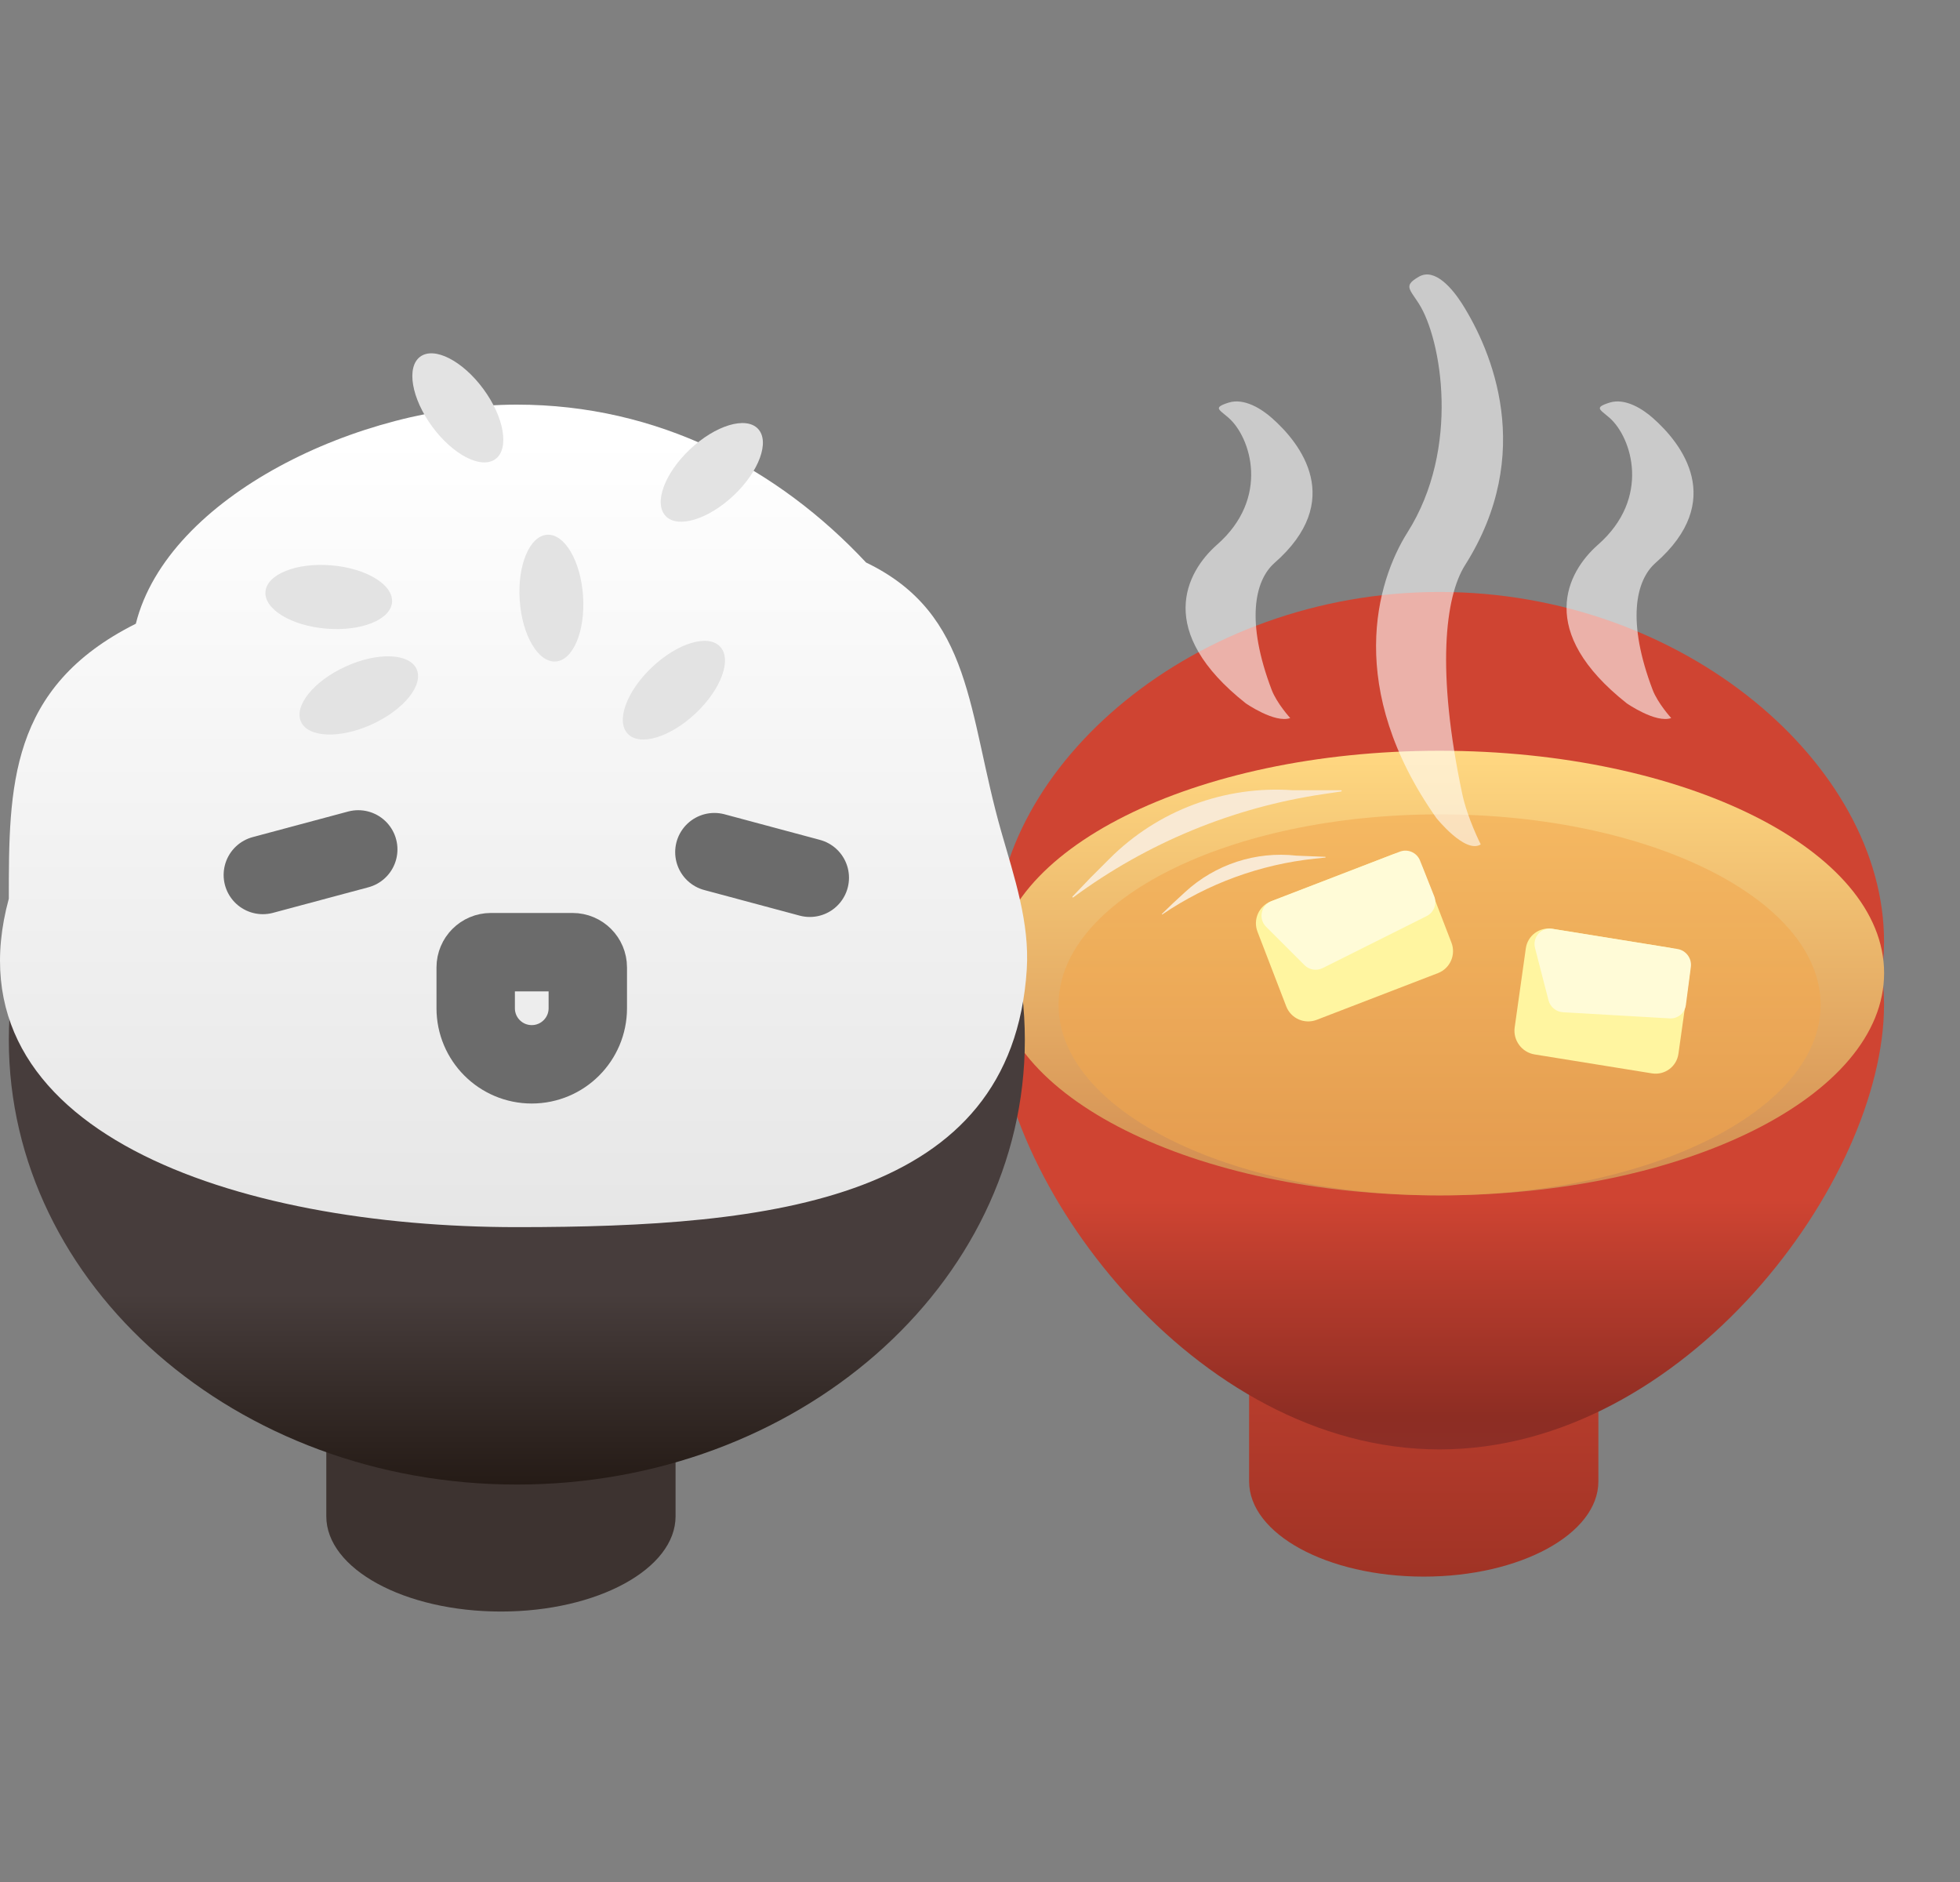 <svg width="50" height="48" viewBox="0 0 50 48" fill="none" xmlns="http://www.w3.org/2000/svg">
<rect x="0" y="0" width="50" height="48" fill="#808080" stroke="none"/>
<g clip-path="url(#clip0_742_2754)">
<path fill-rule="evenodd" clip-rule="evenodd" d="M36.32 35.352H31.865V37.782C31.865 39.124 33.86 40.211 36.32 40.211C38.781 40.211 40.775 39.124 40.775 37.782V35.352H36.32Z" fill="url(#paint0_linear_742_2754)"/>
<path fill-rule="evenodd" clip-rule="evenodd" d="M48.006 24.817C48.043 24.551 48.062 24.281 48.062 24.008C48.062 19.534 42.985 15.098 36.723 15.098C30.46 15.098 25.383 19.534 25.383 24.008C25.383 24.281 25.402 24.551 25.439 24.817C25.402 25.084 25.383 25.354 25.383 25.627C25.383 30.101 30.46 36.967 36.723 36.967C42.985 36.967 48.062 30.101 48.062 25.627C48.062 25.354 48.043 25.084 48.006 24.817Z" fill="url(#paint1_linear_742_2754)"/>
<path d="M36.724 30.488C42.987 30.488 48.064 27.95 48.064 24.818C48.064 21.687 42.987 19.148 36.724 19.148C30.462 19.148 25.385 21.687 25.385 24.818C25.385 27.95 30.462 30.488 36.724 30.488Z" fill="url(#paint2_linear_742_2754)"/>
<path d="M36.724 30.489C42.092 30.489 46.444 28.314 46.444 25.629C46.444 22.945 42.092 20.77 36.724 20.77C31.356 20.77 27.004 22.945 27.004 25.629C27.004 28.314 31.356 30.489 36.724 30.489Z" fill="url(#paint3_linear_742_2754)" fill-opacity="0.5"/>
<path d="M27.815 22.39L28.304 21.901C29.537 20.668 31.243 20.031 32.981 20.155H34.211C34.23 20.155 34.233 20.184 34.213 20.187L33.769 20.252C31.455 20.593 29.26 21.498 27.379 22.888C27.364 22.898 27.348 22.879 27.36 22.866L27.815 22.39Z" fill="#F9E9D3"/>
<path d="M29.926 23.034L30.231 22.753C30.998 22.046 32.035 21.706 33.072 21.823L33.807 21.853C33.819 21.853 33.82 21.871 33.808 21.872L33.541 21.9C32.148 22.047 30.812 22.535 29.653 23.321C29.644 23.327 29.634 23.315 29.642 23.308L29.926 23.034Z" fill="#F9E9D3"/>
<path d="M35.519 21.795L32.423 22.988C32.114 23.107 31.96 23.454 32.079 23.763L32.812 25.667C32.931 25.976 33.278 26.13 33.588 26.011L36.683 24.819C36.992 24.7 37.146 24.352 37.027 24.043L36.294 22.14C36.175 21.83 35.828 21.676 35.519 21.795Z" fill="#FFF5A0"/>
<path d="M42.593 24.172L39.6 23.689C39.273 23.637 38.97 23.86 38.924 24.188L38.64 26.203C38.593 26.531 38.821 26.84 39.148 26.893L42.141 27.376C42.468 27.428 42.771 27.205 42.817 26.877L43.101 24.862C43.148 24.534 42.92 24.225 42.593 24.172Z" fill="#FFF5A0"/>
<path d="M32.299 23.638C32.094 23.434 32.168 23.086 32.438 22.982L35.709 21.722C35.914 21.643 36.144 21.744 36.225 21.948L36.587 22.859C36.664 23.052 36.58 23.272 36.395 23.364L33.741 24.691C33.587 24.768 33.401 24.738 33.279 24.617L32.299 23.638Z" fill="#FFFBD7"/>
<path d="M39.159 24.179C39.087 23.901 39.319 23.644 39.6 23.689L42.794 24.204C43.011 24.239 43.162 24.443 43.134 24.66L43.007 25.633C42.98 25.838 42.802 25.985 42.596 25.974L39.873 25.817C39.697 25.807 39.546 25.682 39.502 25.51L39.159 24.179Z" fill="#FFFBD7"/>
<path fill-rule="evenodd" clip-rule="evenodd" d="M36.2 7.055C36.606 6.825 37.056 7.367 37.3 7.751C38.049 8.935 39.179 11.561 37.375 14.412C36.86 15.225 36.641 17.116 37.3 20.238C37.431 20.862 37.774 21.537 37.774 21.537C37.38 21.786 36.641 20.862 36.641 20.862C34.323 17.566 35.104 14.845 35.906 13.577C37.263 11.433 36.768 8.649 36.2 7.752C36.025 7.475 35.892 7.356 35.982 7.224C36.017 7.173 36.086 7.12 36.2 7.055Z" fill="white" fill-opacity="0.58"/>
<path fill-rule="evenodd" clip-rule="evenodd" d="M41.059 10.269C41.465 10.141 41.916 10.442 42.159 10.656C42.908 11.313 44.038 12.772 42.234 14.356C41.719 14.808 41.5 15.858 42.159 17.593C42.291 17.939 42.633 18.314 42.633 18.314C42.24 18.453 41.5 17.939 41.5 17.939C39.183 16.108 39.963 14.597 40.766 13.892C42.122 12.701 41.627 11.154 41.059 10.656C40.885 10.502 40.752 10.436 40.841 10.363C40.876 10.335 40.945 10.305 41.059 10.269Z" fill="white" fill-opacity="0.58"/>
<path fill-rule="evenodd" clip-rule="evenodd" d="M31.341 10.269C31.746 10.141 32.197 10.442 32.44 10.656C33.189 11.313 34.319 12.772 32.515 14.356C32.001 14.808 31.781 15.858 32.44 17.593C32.572 17.939 32.914 18.314 32.914 18.314C32.521 18.453 31.781 17.939 31.781 17.939C29.464 16.108 30.245 14.597 31.047 13.892C32.404 12.701 31.909 11.154 31.341 10.656C31.166 10.502 31.033 10.436 31.123 10.363C31.158 10.335 31.227 10.305 31.341 10.269Z" fill="white" fill-opacity="0.58"/>
<path fill-rule="evenodd" clip-rule="evenodd" d="M12.779 36.242H8.324V38.672C8.324 40.014 10.319 41.102 12.779 41.102C15.239 41.102 17.234 40.014 17.234 38.672V36.242H12.779Z" fill="#3D3330"/>
<path d="M13.184 37.863C20.342 37.863 26.144 32.786 26.144 26.523C26.144 20.261 20.342 15.184 13.184 15.184C6.027 15.184 0.225 20.261 0.225 26.523C0.225 32.786 6.027 37.863 13.184 37.863Z" fill="url(#paint4_linear_742_2754)"/>
<path d="M25.544 21.216C25.874 22.368 26.27 23.533 26.193 24.729C25.811 30.621 19.726 31.298 13.185 31.298C6.027 31.298 -1.395 28.868 0.225 22.92C0.225 20.078 0.225 17.528 3.465 15.908C4.275 12.668 9.159 10.32 13.185 10.32C16.79 10.32 19.846 11.943 22.094 14.347C24.834 15.667 24.678 18.188 25.544 21.216Z" fill="url(#paint5_linear_742_2754)"/>
<path d="M17.747 18.192C18.398 17.578 18.677 16.817 18.37 16.492C18.063 16.166 17.287 16.4 16.636 17.014C15.985 17.627 15.706 18.389 16.013 18.714C16.32 19.04 17.096 18.806 17.747 18.192Z" fill="#E3E3E3"/>
<path d="M18.714 12.638C19.365 12.024 19.644 11.262 19.337 10.937C19.03 10.611 18.253 10.845 17.602 11.459C16.951 12.073 16.673 12.834 16.98 13.16C17.286 13.485 18.063 13.251 18.714 12.638Z" fill="#E3E3E3"/>
<path d="M12.332 9.923C11.802 9.202 11.08 8.832 10.72 9.097C10.359 9.362 10.497 10.162 11.027 10.882C11.557 11.603 12.278 11.973 12.639 11.708C12.999 11.443 12.862 10.643 12.332 9.923Z" fill="#E3E3E3"/>
<path d="M14.874 15.2C14.813 14.307 14.403 13.608 13.956 13.639C13.51 13.669 13.197 14.417 13.258 15.309C13.318 16.202 13.729 16.901 14.175 16.871C14.622 16.841 14.934 16.093 14.874 15.2Z" fill="#E3E3E3"/>
<path d="M8.454 14.419C7.563 14.344 6.81 14.645 6.772 15.091C6.735 15.537 7.428 15.958 8.319 16.033C9.211 16.108 9.964 15.807 10.001 15.361C10.038 14.915 9.346 14.493 8.454 14.419Z" fill="#E3E3E3"/>
<path d="M8.816 17C8.003 17.371 7.493 18.003 7.679 18.409C7.865 18.816 8.675 18.845 9.489 18.474C10.303 18.102 10.812 17.471 10.627 17.064C10.441 16.657 9.63 16.628 8.816 17Z" fill="#E3E3E3"/>
<path d="M20.658 22.387L18.224 21.734" stroke="#6B6B6B" stroke-width="2" stroke-linecap="round"/>
<path d="M9.139 21.664L6.705 22.316" stroke="#6B6B6B" stroke-width="2" stroke-linecap="round"/>
<path d="M12.523 24.285H14.606C14.821 24.285 14.995 24.459 14.995 24.674V25.715C14.995 26.505 14.354 27.145 13.565 27.145C12.775 27.145 12.135 26.505 12.135 25.715V24.674C12.135 24.459 12.309 24.285 12.523 24.285Z" stroke="#6B6B6B" stroke-width="2"/>
</g>
<defs>
<linearGradient id="paint0_linear_742_2754" x1="36.32" y1="35.352" x2="36.32" y2="40.211" gradientUnits="userSpaceOnUse">
<stop stop-color="#B83D2D"/>
<stop offset="1" stop-color="#A03325"/>
</linearGradient>
<linearGradient id="paint1_linear_742_2754" x1="36.723" y1="17.528" x2="36.723" y2="36.967" gradientUnits="userSpaceOnUse">
<stop offset="0.672" stop-color="#CF4432"/>
<stop offset="0.958" stop-color="#8D2D23"/>
<stop offset="1" stop-color="#8D2E27"/>
</linearGradient>
<linearGradient id="paint2_linear_742_2754" x1="36.724" y1="19.148" x2="36.724" y2="30.488" gradientUnits="userSpaceOnUse">
<stop stop-color="#FFD881"/>
<stop offset="1" stop-color="#D18B50"/>
</linearGradient>
<linearGradient id="paint3_linear_742_2754" x1="36.724" y1="20.77" x2="36.724" y2="30.489" gradientUnits="userSpaceOnUse">
<stop stop-color="#F1A349"/>
<stop offset="1" stop-color="#F6AA4D"/>
</linearGradient>
<linearGradient id="paint4_linear_742_2754" x1="13.184" y1="33.003" x2="13.184" y2="37.863" gradientUnits="userSpaceOnUse">
<stop stop-color="#473D3C"/>
<stop offset="1" stop-color="#251B16"/>
</linearGradient>
<linearGradient id="paint5_linear_742_2754" x1="13.184" y1="11.16" x2="13.184" y2="34.68" gradientUnits="userSpaceOnUse">
<stop stop-color="white"/>
<stop offset="1" stop-color="#E2E2E2"/>
</linearGradient>
<clipPath id="clip0_742_2754">
<rect width="50" height="36" fill="white" transform="translate(0 7)"/>
</clipPath>
</defs>
</svg>
